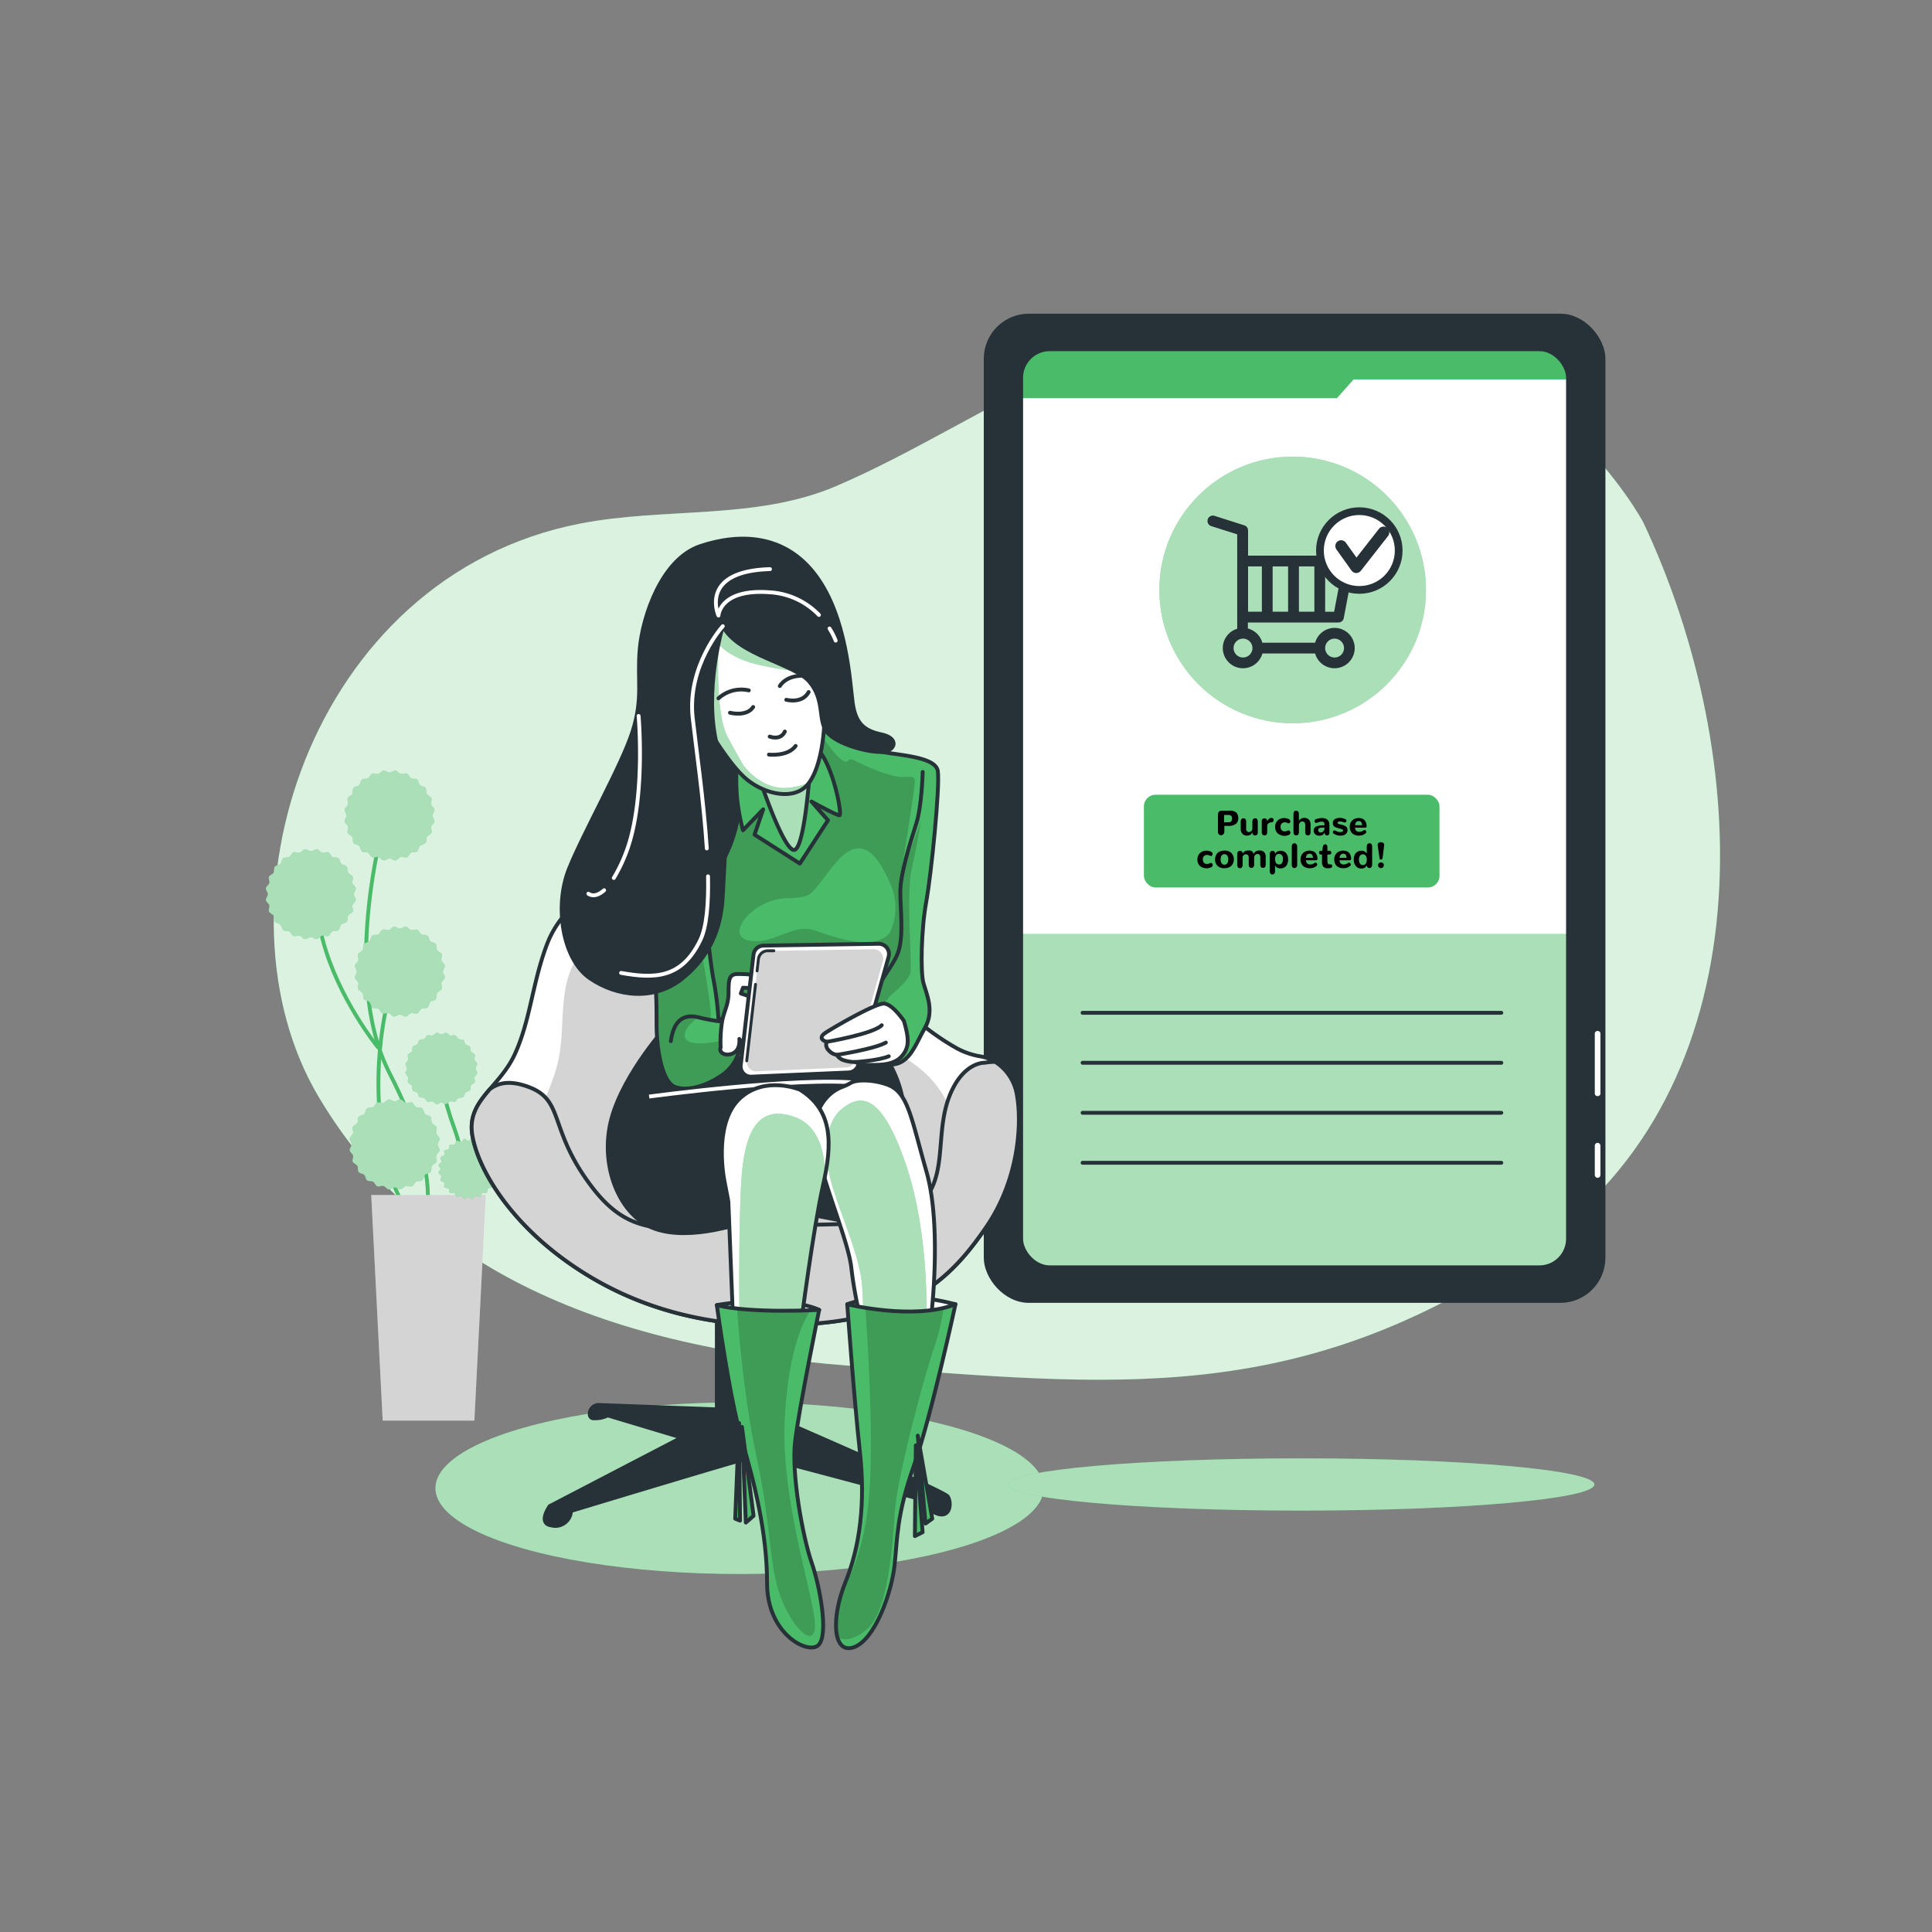 <svg xmlns="http://www.w3.org/2000/svg" xmlns:xlink="http://www.w3.org/1999/xlink" viewBox="0 0 500 500"><rect x="0" y="0" width="500" height="500" fill="#808080" stroke="none"/><defs><clipPath id="freepik--clip-path--inject-2"><rect x="264.27" y="90.38" width="141.53" height="237.6" rx="7.39" style="fill:#fff;stroke:#263238;stroke-linecap:round;stroke-linejoin:round"></rect></clipPath><clipPath id="freepik--clip-path-2--inject-2"><path d="M257.54,274.8a19.66,19.66,0,0,0-2.77.24s-5.5-.25-9,8.5-1,18.5-5.5,25.5-8,7.75-36.75,8-38.75,5.25-50.25-9.75-7-22.5-16.5-26c-4.69-1.73-7.73-1.14-10,.59-3,3.49-5.39,6.76-4.53,11.91,1.5,9,10.25,23.75,28.25,35.25s39.25,15.75,63,13.25,33.5-12.75,41.75-24.75,9.25-26.25,8-33.75A12.53,12.53,0,0,0,257.54,274.8Z" style="fill:#fff;stroke:#263238;stroke-linecap:round;stroke-linejoin:round"></path></clipPath><clipPath id="freepik--clip-path-3--inject-2"><path d="M211.33,188s9.9,4.86,14.76,6.16,16.06,1.31,16.62,5.42-1.68,26.52-3,33.8-1.49,18.12-.75,20.92,3,7.28.38,11.77-4.11,10.27-10.09,9.33-7.47-5.23-7.47-5.23l-36.41,4.49s-2.81-14.76-6-27.83-9.71-31.75-9.15-40.71,12.14-14.57,20.17-17.18S211.33,188,211.33,188Z" style="fill:#4ABC69;stroke:#263238;stroke-linecap:round;stroke-linejoin:round"></path></clipPath><clipPath id="freepik--clip-path-4--inject-2"><path d="M182.39,234.14s1.12,13.26,2.24,19.24a81.68,81.68,0,0,1,1.31,10.45s4.48-.93,5.41,2.62a11.21,11.21,0,0,1-3.92,11.39c-3.74,2.8-8.78,4.67-12.51,3.55s-5-10.46-5-16.25,0-13.26-1.68-17.55S171.37,229.28,182.39,234.14Z" style="fill:#4ABC69;stroke:#263238;stroke-linecap:round;stroke-linejoin:round"></path></clipPath><clipPath id="freepik--clip-path-5--inject-2"><path d="M197,202.77s6,17.74,8.6,17.18,3.92-19.61,3.92-19.61A16.06,16.06,0,0,1,197,202.77Z" style="fill:#fff;stroke:#263238;stroke-linecap:round;stroke-linejoin:round"></path></clipPath><clipPath id="freepik--clip-path-6--inject-2"><path d="M181.64,185.77s6.66,12,11.77,16.06c4.76,3.79,12.14,5.42,15.68,1.12s4.49-14,4.3-20.17-4.67-10.27-9.71-15.31-12.7-11.58-17.74-8.22S180,181.85,181.64,185.77Z" style="fill:#fff;stroke:#263238;stroke-linecap:round;stroke-linejoin:round"></path></clipPath><clipPath id="freepik--clip-path-7--inject-2"><path d="M220.13,280.28a12.43,12.43,0,0,1-2.1,1c-1.79.65-5.52,2.67-7,8.47-2,7.75,8,28.75,9.25,38a105.21,105.21,0,0,0,2.25,12.75s3.75,1,10,2,8.5-2.25,8.5-2.25,2.75-23-1.25-37-4.75-20.5-10-22.5C226.09,279.39,221.79,279.31,220.13,280.28Z" style="fill:#fff;stroke:#263238;stroke-linecap:round;stroke-linejoin:round"></path></clipPath><clipPath id="freepik--clip-path-8--inject-2"><path d="M219.27,337.54s17.25,4.25,28,0c0,0-6.25,29-10.75,41.75s-4.25,18.75-5,25.75-5,19.25-10.5,21.25-6-7.5-2.25-16.75,5.25-20.5,3.75-34S219.27,337.54,219.27,337.54Z" style="fill:#4ABC69;stroke:#263238;stroke-linecap:round;stroke-linejoin:round"></path></clipPath><clipPath id="freepik--clip-path-9--inject-2"><path d="M207,282s-9-3.75-15.5,2.25-4.5,19-4,21.5,1,5.25,1,5.25l1.25,31.75,17.5.25s3.25-25.25,5.75-36.25S215.52,287.29,207,282Z" style="fill:#fff;stroke:#263238;stroke-linecap:round;stroke-linejoin:round"></path></clipPath><clipPath id="freepik--clip-path-10--inject-2"><path d="M185.52,337.79s3.25,24,6.5,35,6.5,24,6.5,37,10.5,18.5,13.25,16,.5-15-1.75-21.5-5.25-22.75-4.25-31.25S212,339,212,339,194.52,340,185.52,337.79Z" style="fill:#4ABC69;stroke:#263238;stroke-linecap:round;stroke-linejoin:round"></path></clipPath></defs><g id="freepik--background-simple--inject-2"><path d="M425.24,135.11S400.91,89.4,347.18,82.63,256,108.87,216.41,125.8c-20.7,8.86-44.35,5.42-66.33,9.71C79.8,149.23,53.33,235.2,82.6,284.09c25.34,42.32,70,64.33,137.87,69.41S336,364.5,396.85,323,453.62,195.21,425.24,135.11Z" style="fill:#4ABC69"></path><path d="M425.24,135.11S400.91,89.4,347.18,82.63,256,108.87,216.41,125.8c-20.7,8.86-44.35,5.42-66.33,9.71C79.8,149.23,53.33,235.2,82.6,284.09c25.34,42.32,70,64.33,137.87,69.41S336,364.5,396.85,323,453.62,195.21,425.24,135.11Z" style="fill:#fff;opacity:0.8"></path></g><g id="freepik--Shadow--inject-2"><ellipse cx="191.4" cy="385.14" rx="78.71" ry="22.21" style="fill:#4ABC69"></ellipse><ellipse cx="191.4" cy="385.14" rx="78.71" ry="22.21" style="fill:#fff;opacity:0.53"></ellipse><path d="M412.62,384.18c0,3.73-33.94,6.76-75.81,6.76s-75.81-3-75.81-6.76,33.94-6.76,75.81-6.76S412.62,380.44,412.62,384.18Z" style="fill:#4ABC69"></path><path d="M412.62,384.18c0,3.73-33.94,6.76-75.81,6.76s-75.81-3-75.81-6.76,33.94-6.76,75.81-6.76S412.62,380.44,412.62,384.18Z" style="fill:#fff;opacity:0.53"></path></g><g id="freepik--Device--inject-2"><rect x="255.09" y="81.68" width="159.88" height="255" rx="11.18" transform="translate(670.07 418.36) rotate(180)" style="fill:#263238;stroke:#263238;stroke-linecap:round;stroke-linejoin:round"></rect><rect x="264.27" y="90.38" width="141.53" height="237.6" rx="7.39" style="fill:#fff"></rect><g style="clip-path:url(#freepik--clip-path--inject-2)"><path d="M264.27,241.72v78.87a7.39,7.39,0,0,0,7.39,7.39H398.41a7.39,7.39,0,0,0,7.39-7.39V241.72Z" style="fill:#4ABC69"></path><path d="M264.27,241.72v78.87a7.39,7.39,0,0,0,7.39,7.39H398.41a7.39,7.39,0,0,0,7.39-7.39V241.72Z" style="fill:#fff;opacity:0.53"></path><circle cx="334.54" cy="152.68" r="34.5" style="fill:#4ABC69"></circle><circle cx="334.54" cy="152.68" r="34.5" style="fill:#fff;opacity:0.53"></circle><path d="M345.36,162.5a5.22,5.22,0,0,0-5,3.83H326.69a5.24,5.24,0,0,0-3.74-3.67V161.1h23.44a1.38,1.38,0,0,0,1.37-1.13l2.76-14.52a1.39,1.39,0,0,0-1.37-1.65H323v-6.53a1.38,1.38,0,0,0-1-1.32l-7.58-2.42a1.4,1.4,0,1,0-.85,2.66l6.62,2.1v24.43a5.22,5.22,0,1,0,6.52,6.4h13.64a5.22,5.22,0,1,0,5-6.62Zm-16-15.91h4v11.72h-4Zm6.8,0h4v11.72h-4Zm9.11,11.73h-2.32V146.59h4.55Zm-18.7-11.73v11.72H323V146.59Zm-4.88,23.57a2.44,2.44,0,1,1,2.44-2.44A2.44,2.44,0,0,1,321.66,170.16Zm23.7,0a2.44,2.44,0,1,1,2.44-2.44A2.44,2.44,0,0,1,345.36,170.16Z" style="fill:#263238"></path><circle cx="351.79" cy="142.48" r="10.19" style="fill:#fff;stroke:#263238;stroke-miterlimit:10;stroke-width:2px"></circle><polyline points="347.08 141.31 351 146.8 358.06 137.78" style="fill:none;stroke:#263238;stroke-linecap:round;stroke-linejoin:round;stroke-width:3px"></polyline><rect x="296.04" y="205.68" width="76.5" height="24" rx="3" style="fill:#4ABC69"></rect><path d="M315.45,215.93a.94.94,0,0,1-.24-.64v-4.16c0-.16,0-.31,0-.42a2.33,2.33,0,0,1,.08-.36.75.75,0,0,1,.18-.3.85.85,0,0,1,.3-.18,1.33,1.33,0,0,1,.47-.07H318a6,6,0,0,1,.77,0,3.11,3.11,0,0,1,.68.19,1.86,1.86,0,0,1,.54.35,1.56,1.56,0,0,1,.34.58,2.24,2.24,0,0,1,.13.82,1.77,1.77,0,0,1-.64,1.49,2.88,2.88,0,0,1-1.82.51h-1.14v1.5a.94.94,0,0,1-.24.64.76.76,0,0,1-.58.27A.74.74,0,0,1,315.45,215.93Zm2.26-3.14a3.11,3.11,0,0,0,.5,0,.86.86,0,0,0,.35-.16.62.62,0,0,0,.22-.3,1.37,1.37,0,0,0,.07-.49.88.88,0,0,0-.25-.74,1.42,1.42,0,0,0-.81-.19h-1v1.93Z"></path><path d="M321.55,215.8a1.71,1.71,0,0,1-.45-1.25v-1.84a1.15,1.15,0,0,1,.18-.7.62.62,0,0,1,.55-.24.56.56,0,0,1,.51.24,1.23,1.23,0,0,1,.16.7v1.82a.85.85,0,0,0,.2.6.66.66,0,0,0,.51.21.86.86,0,0,0,.64-.28,1,1,0,0,0,.26-.71v-1.64a1.15,1.15,0,0,1,.18-.7.62.62,0,0,1,.55-.24.56.56,0,0,1,.51.24,1.23,1.23,0,0,1,.16.7v2.72a.84.84,0,0,1-.17.58.7.7,0,0,1-.54.19c-.46,0-.68-.26-.68-.77v-.06a1.46,1.46,0,0,1-.54.67,1.78,1.78,0,0,1-.91.21A1.52,1.52,0,0,1,321.55,215.8Z"></path><path d="M326.54,215.26v-2.8a.67.67,0,0,1,.15-.44.57.57,0,0,1,.35-.22,1.14,1.14,0,0,1,.41,0,.6.6,0,0,1,.34.23.64.64,0,0,1,.15.43v.16a1.87,1.87,0,0,1,.15-.32,3,3,0,0,1,.23-.3,1,1,0,0,1,.33-.24.9.9,0,0,1,.4-.09.51.51,0,0,1,.28.07.38.38,0,0,1,.19.16.58.58,0,0,1,.08.22.42.42,0,0,1,0,.25.73.73,0,0,1-.09.22.42.42,0,0,1-.18.17.58.58,0,0,1-.26.06,1.35,1.35,0,0,0-.79.25.83.83,0,0,0-.33.69v1.52a1.17,1.17,0,0,1-.16.69.62.62,0,0,1-.54.22C326.78,216.2,326.54,215.89,326.54,215.26Z"></path><path d="M331.44,216.11a2.26,2.26,0,0,1-.73-.4,1.94,1.94,0,0,1-.52-.72,2.54,2.54,0,0,1-.19-1,2.36,2.36,0,0,1,.3-1.19,2.28,2.28,0,0,1,.85-.81,2.46,2.46,0,0,1,1.19-.28,2.92,2.92,0,0,1,.8.11,1.71,1.71,0,0,1,.59.3.57.57,0,0,1,.18.28.52.52,0,0,1,0,.3.82.82,0,0,1-.12.25.36.36,0,0,1-.23.13.59.59,0,0,1-.31-.06,1.5,1.5,0,0,0-.8-.2,1.1,1.1,0,0,0-.76.31,1.17,1.17,0,0,0-.28.85,1.7,1.7,0,0,0,.1.57,1,1,0,0,0,.94.6,1.79,1.79,0,0,0,.83-.21.48.48,0,0,1,.3,0,.31.31,0,0,1,.23.14.84.84,0,0,1,.13.27.56.56,0,0,1,0,.31.59.59,0,0,1-.19.28,1.71,1.71,0,0,1-.62.28,3.33,3.33,0,0,1-.84.1A2.41,2.41,0,0,1,331.44,216.11Z"></path><path d="M334.75,215.26v-4.51a1.27,1.27,0,0,1,.16-.71.58.58,0,0,1,.52-.23c.48,0,.72.31.72.94v1.68a1.59,1.59,0,0,1,1.58-.76,1.64,1.64,0,0,1,.54.13,1.55,1.55,0,0,1,.46.31,1.53,1.53,0,0,1,.32.51,2,2,0,0,1,.12.71v1.93a1.21,1.21,0,0,1-.16.7.61.61,0,0,1-.54.24c-.46,0-.69-.31-.69-.94v-1.85a.87.87,0,0,0-.2-.6.67.67,0,0,0-.52-.21.82.82,0,0,0-.63.28,1,1,0,0,0-.27.72v1.66a1.21,1.21,0,0,1-.16.7.61.61,0,0,1-.54.24C335,216.2,334.75,215.89,334.75,215.26Z"></path><path d="M340.37,215.89a1.26,1.26,0,0,1,.22-2,5.51,5.51,0,0,1,2.18-.3v-.28c0-.45-.24-.68-.72-.68a3.37,3.37,0,0,0-1.26.32.37.37,0,0,1-.42-.08.53.53,0,0,1-.16-.44.43.43,0,0,1,.25-.38,3.45,3.45,0,0,1,.78-.24,4.07,4.07,0,0,1,.9-.1,3,3,0,0,1,.77.09,1.73,1.73,0,0,1,.6.32,1.42,1.42,0,0,1,.41.59,2.73,2.73,0,0,1,.13.91v1.87a.86.86,0,0,1-.12.47.52.52,0,0,1-.31.23.77.77,0,0,1-.37,0,.5.5,0,0,1-.3-.24.79.79,0,0,1-.13-.47v-.07a1.31,1.31,0,0,1-1.42.85A1.5,1.5,0,0,1,340.37,215.89Zm2.05-.71a1,1,0,0,0,.35-.8v-.18h-.43l-.36,0a1.82,1.82,0,0,0-.31.05.9.9,0,0,0-.23.08.41.41,0,0,0-.18.12.77.77,0,0,0-.1.18.58.58,0,0,0,0,.24.56.56,0,0,0,.55.57A1,1,0,0,0,342.42,215.18Z"></path><path d="M345.12,215.72a.48.48,0,0,1-.16-.22.39.39,0,0,1,0-.26.57.57,0,0,1,.13-.21.34.34,0,0,1,.23-.11.58.58,0,0,1,.3.06l.16.09.24.12a1.54,1.54,0,0,0,.28.09,2.32,2.32,0,0,0,.38.06h.3l.29-.05a.48.48,0,0,0,.23-.13.32.32,0,0,0,.09-.24.28.28,0,0,0-.13-.22,1,1,0,0,0-.39-.17l-.61-.16-.55-.17a3,3,0,0,1-.41-.19,1.08,1.08,0,0,1-.33-.24,1,1,0,0,1-.17-.33,1.31,1.31,0,0,1-.07-.46,1.1,1.1,0,0,1,.55-1,2.4,2.4,0,0,1,1.48-.3,2.73,2.73,0,0,1,.51.07l.37.1.32.14a.51.51,0,0,1,.23.2.38.38,0,0,1,.07.26.68.68,0,0,1-.08.24.34.34,0,0,1-.21.14.67.67,0,0,1-.31,0,3.74,3.74,0,0,0-.89-.22h-.34a.85.85,0,0,0-.32.09.23.23,0,0,0-.15.21.3.3,0,0,0,.12.25,1.3,1.3,0,0,0,.39.14l.6.15a5.47,5.47,0,0,1,.61.2,1.94,1.94,0,0,1,.45.25,1,1,0,0,1,.31.38,1.46,1.46,0,0,1-.15,1.35,1.39,1.39,0,0,1-.7.5,2.61,2.61,0,0,1-1,.13A3.09,3.09,0,0,1,345.12,215.72Z"></path><path d="M350.46,216a1.89,1.89,0,0,1-.84-.77,2.4,2.4,0,0,1-.31-1.26,2.34,2.34,0,0,1,.28-1.16,2.22,2.22,0,0,1,.82-.82,2.41,2.41,0,0,1,1.21-.29,2.29,2.29,0,0,1,.94.17,1.59,1.59,0,0,1,.65.47,2.09,2.09,0,0,1,.35.68,2.66,2.66,0,0,1,.12.82c0,.24-.15.36-.44.36h-2.55a1,1,0,0,0,1.15,1.07,1.53,1.53,0,0,0,.6-.12,1.66,1.66,0,0,0,.5-.3.38.38,0,0,1,.37,0,.52.52,0,0,1,.26.34.36.36,0,0,1-.09.4,2.64,2.64,0,0,1-.29.23l-.36.21a1.91,1.91,0,0,1-.51.17,3.24,3.24,0,0,1-.64.06A2.77,2.77,0,0,1,350.46,216Zm2.05-2.44a1.48,1.48,0,0,0-.22-.78.76.76,0,0,0-.66-.28.8.8,0,0,0-.66.3,1.29,1.29,0,0,0-.27.76Z"></path><path d="M311.33,224.55a2.26,2.26,0,0,1-.73-.4,1.94,1.94,0,0,1-.52-.72,2.54,2.54,0,0,1-.2-1,2.31,2.31,0,0,1,.31-1.18,2.28,2.28,0,0,1,.84-.82,2.53,2.53,0,0,1,1.2-.28,3,3,0,0,1,.8.11,1.81,1.81,0,0,1,.59.3.57.57,0,0,1,.18.28.52.52,0,0,1,0,.3,1.15,1.15,0,0,1-.12.25.36.36,0,0,1-.24.13.58.58,0,0,1-.3-.06,1.51,1.51,0,0,0-.81-.2,1.1,1.1,0,0,0-.75.31,1.13,1.13,0,0,0-.28.85,1.7,1.7,0,0,0,.1.57,1,1,0,0,0,.35.43,1,1,0,0,0,.59.17,1.82,1.82,0,0,0,.83-.21.47.47,0,0,1,.3-.05.31.31,0,0,1,.23.14.84.84,0,0,1,.13.27.56.56,0,0,1,0,.31.59.59,0,0,1-.19.28,1.71,1.71,0,0,1-.62.28,3.33,3.33,0,0,1-.84.1A2.41,2.41,0,0,1,311.33,224.55Z"></path><path d="M315.09,224.07a2.2,2.2,0,0,1-.63-1.65,2.56,2.56,0,0,1,.15-.89,2.26,2.26,0,0,1,.44-.73,2,2,0,0,1,.76-.49,3,3,0,0,1,1.07-.18,2.42,2.42,0,0,1,1.79.62,2.27,2.27,0,0,1,.64,1.67,2.6,2.6,0,0,1-.15.89,2.1,2.1,0,0,1-.45.71,1.92,1.92,0,0,1-.76.49,3,3,0,0,1-1.07.18A2.39,2.39,0,0,1,315.09,224.07Zm2.52-.65a1.7,1.7,0,0,0,.26-1,1.75,1.75,0,0,0-.26-1,.92.92,0,0,0-1.46,0,1.75,1.75,0,0,0-.25,1,1.69,1.69,0,0,0,.25,1,.91.91,0,0,0,1.46,0Z"></path><path d="M320.35,224.4a1.23,1.23,0,0,1-.16-.7v-2.58a1.25,1.25,0,0,1,.16-.69.64.64,0,0,1,.53-.22.65.65,0,0,1,.71.73V221a1.19,1.19,0,0,1,.55-.67,1.83,1.83,0,0,1,.93-.22,2.76,2.76,0,0,1,.44,0,2,2,0,0,1,.39.13,1.11,1.11,0,0,1,.33.29,2,2,0,0,1,.22.49,2.18,2.18,0,0,1,.32-.49,1.4,1.4,0,0,1,.41-.29,2,2,0,0,1,.44-.13,3.38,3.38,0,0,1,.47,0,1.4,1.4,0,0,1,1.06.42,1.67,1.67,0,0,1,.41,1.21v1.93a1.29,1.29,0,0,1-.16.7.61.61,0,0,1-.54.24c-.47,0-.7-.31-.7-.94v-1.85a.85.85,0,0,0-.19-.59.63.63,0,0,0-.5-.22.87.87,0,0,0-.64.26,1,1,0,0,0-.26.71v1.69a1.13,1.13,0,0,1-.17.7.61.61,0,0,1-.54.24c-.46,0-.69-.31-.69-.94V222a1.07,1.07,0,0,0-.18-.67.6.6,0,0,0-.51-.24.91.91,0,0,0-.64.23.8.8,0,0,0-.25.64v1.79c0,.63-.24.94-.73.94A.56.56,0,0,1,320.35,224.4Z"></path><path d="M328.75,226a1.3,1.3,0,0,1-.15-.7v-4.11a1.36,1.36,0,0,1,.17-.73.61.61,0,0,1,.54-.27.64.64,0,0,1,.5.2.69.69,0,0,1,.18.49V221a1.32,1.32,0,0,1,.58-.63,1.94,1.94,0,0,1,2.25.39,2.48,2.48,0,0,1,.54,1.72,3,3,0,0,1-.16,1,1.78,1.78,0,0,1-.43.71,1.81,1.81,0,0,1-.62.41,1.94,1.94,0,0,1-.76.14,1.71,1.71,0,0,1-.86-.2,1.2,1.2,0,0,1-.54-.55v1.38c0,.63-.24.94-.72.94A.58.58,0,0,1,328.75,226Zm3-2.62a1.73,1.73,0,0,0,.26-1,2.44,2.44,0,0,0,0-.48,1.82,1.82,0,0,0-.16-.43.8.8,0,0,0-.31-.32A.88.88,0,0,0,331,221c-.7,0-1,.46-1,1.37a1.74,1.74,0,0,0,.26,1,.92.92,0,0,0,.75.34A.85.85,0,0,0,331.76,223.4Z"></path><path d="M334.47,224.4a1.29,1.29,0,0,1-.16-.7v-4.51a1.29,1.29,0,0,1,.16-.7.56.56,0,0,1,.51-.24.63.63,0,0,1,.55.24,1.13,1.13,0,0,1,.18.7v4.51a1.13,1.13,0,0,1-.18.7.63.63,0,0,1-.55.24A.56.56,0,0,1,334.47,224.4Z"></path><path d="M337.74,224.44a1.84,1.84,0,0,1-.84-.77,2.41,2.41,0,0,1-.32-1.26,2.35,2.35,0,0,1,.29-1.16,2.09,2.09,0,0,1,.82-.82,2.37,2.37,0,0,1,1.2-.29,2.34,2.34,0,0,1,.95.17,1.49,1.49,0,0,1,.64.47,2,2,0,0,1,.36.68,2.66,2.66,0,0,1,.12.82q0,.36-.45.36H338a1,1,0,0,0,1.15,1.07,1.52,1.52,0,0,0,.59-.12,1.81,1.81,0,0,0,.51-.3.36.36,0,0,1,.36,0,.5.5,0,0,1,.27.34.38.38,0,0,1-.1.4,2.6,2.6,0,0,1-.28.23l-.36.21a1.87,1.87,0,0,1-.52.17,3.1,3.1,0,0,1-.64.06A2.73,2.73,0,0,1,337.74,224.44Zm2.05-2.44a1.47,1.47,0,0,0-.23-.78.76.76,0,0,0-.65-.28.82.82,0,0,0-.67.3,1.29,1.29,0,0,0-.27.76Z"></path><path d="M342.49,224.3a1.86,1.86,0,0,1-.36-1.28v-1.87h-.27a.49.49,0,0,1-.36-.12.54.54,0,0,1-.12-.39.41.41,0,0,1,.47-.46h.37l.1-.85c.05-.55.28-.82.67-.82s.54.3.54.89v.78h.54c.31,0,.46.17.46.5a.45.45,0,0,1-.12.35.5.5,0,0,1-.37.12h-.51v1.56a1.56,1.56,0,0,0,.14.78c.08.15.24.21.48.2h.25a.28.28,0,0,1,.22.07.39.39,0,0,1,.13.2.93.93,0,0,1,0,.24.53.53,0,0,1-.08.24.34.34,0,0,1-.18.15,3,3,0,0,1-1,.12A1.4,1.4,0,0,1,342.49,224.3Z"></path><path d="M346.45,224.44a1.89,1.89,0,0,1-.84-.77,2.4,2.4,0,0,1-.31-1.26,2.34,2.34,0,0,1,.28-1.16,2.22,2.22,0,0,1,.82-.82,2.41,2.41,0,0,1,1.21-.29,2.29,2.29,0,0,1,.94.17,1.52,1.52,0,0,1,.65.47,2,2,0,0,1,.35.68,2.66,2.66,0,0,1,.12.82c0,.24-.15.36-.44.36h-2.55a1,1,0,0,0,1.15,1.07,1.53,1.53,0,0,0,.6-.12,1.9,1.9,0,0,0,.5-.3.38.38,0,0,1,.37,0,.52.52,0,0,1,.26.34.36.36,0,0,1-.09.4,2.64,2.64,0,0,1-.29.23l-.36.21a1.91,1.91,0,0,1-.51.17,3.24,3.24,0,0,1-.64.06A2.77,2.77,0,0,1,346.45,224.44ZM348.5,222a1.48,1.48,0,0,0-.22-.78.76.76,0,0,0-.65-.28.81.81,0,0,0-.67.3,1.29,1.29,0,0,0-.27.76Z"></path><path d="M350.89,224.13a2.52,2.52,0,0,1-.53-1.71,3.13,3.13,0,0,1,.15-1,1.94,1.94,0,0,1,.43-.7,1.84,1.84,0,0,1,.62-.42,2.13,2.13,0,0,1,.76-.13,1.68,1.68,0,0,1,.86.2,1.15,1.15,0,0,1,.54.55v-1.74a1.26,1.26,0,0,1,.17-.71.67.67,0,0,1,.56-.23.59.59,0,0,1,.51.23,1.34,1.34,0,0,1,.15.71v4.47a1.38,1.38,0,0,1-.17.73.59.59,0,0,1-.53.26.66.66,0,0,1-.51-.19.7.7,0,0,1-.18-.5v0a1.44,1.44,0,0,1-1.45.82A1.74,1.74,0,0,1,350.89,224.13Zm2.83-1.68a1.65,1.65,0,0,0-.27-1,.9.9,0,0,0-.75-.35.85.85,0,0,0-.75.38,1.79,1.79,0,0,0-.26,1,2,2,0,0,0,.06.49,1.65,1.65,0,0,0,.16.44.89.89,0,0,0,.3.34.88.88,0,0,0,.46.12Q353.72,223.86,353.72,222.45Z"></path><path d="M356.55,218.78a.62.62,0,0,1,.38-.72,1,1,0,0,1,.9,0,.64.64,0,0,1,.39.72l-.41,3.25a.53.53,0,0,1-.15.32.4.4,0,0,1-.28.11.38.38,0,0,1-.27-.11A.44.44,0,0,1,357,222Zm.32,5.67a.69.69,0,0,1-.22-.53.74.74,0,0,1,.21-.53.69.69,0,0,1,.53-.22.72.72,0,0,1,.52.21.7.7,0,0,1,.22.54.76.76,0,0,1-.21.53.74.74,0,0,1-1.05,0Z"></path><line x1="280.17" y1="262.11" x2="388.54" y2="262.11" style="fill:none;stroke:#263238;stroke-linecap:round;stroke-linejoin:round"></line><line x1="280.17" y1="275.05" x2="388.54" y2="275.05" style="fill:none;stroke:#263238;stroke-linecap:round;stroke-linejoin:round"></line><line x1="280.17" y1="287.99" x2="388.54" y2="287.99" style="fill:none;stroke:#263238;stroke-linecap:round;stroke-linejoin:round"></line><line x1="280.17" y1="300.93" x2="388.54" y2="300.93" style="fill:none;stroke:#263238;stroke-linecap:round;stroke-linejoin:round"></line><path d="M398.41,90.38H271.66a7.39,7.39,0,0,0-7.39,7.39v5.28H346l4.31-4.85H405.8v-.43A7.39,7.39,0,0,0,398.41,90.38Z" style="fill:#4ABC69"></path></g><rect x="264.27" y="90.38" width="141.53" height="237.6" rx="7.39" style="fill:none;stroke:#263238;stroke-linecap:round;stroke-linejoin:round"></rect><path d="M412.73,296.5v7.58a.73.73,0,0,0,.73.73h0a.72.72,0,0,0,.73-.73V296.5a.73.73,0,0,0-.73-.73h0A.73.73,0,0,0,412.73,296.5Z" style="fill:#fff"></path><path d="M412.73,267.44v15.61a.69.69,0,0,0,.73.62h0a.68.68,0,0,0,.73-.62V267.44a.68.68,0,0,0-.73-.62h0A.69.69,0,0,0,412.73,267.44Z" style="fill:#fff"></path></g><g id="freepik--Plants--inject-2"><path d="M110.17,313.79s4-10-9.33-36-.67-68-.67-68" style="fill:none;stroke:#4ABC69;stroke-miterlimit:10"></path><path d="M118.17,316.46s4.67-10-.67-24.67-3.92-23-3.92-23" style="fill:none;stroke:#4ABC69;stroke-miterlimit:10"></path><path d="M97.89,271.14s-10.39-12.68-14.39-28-4-22.66-4-22.66" style="fill:none;stroke:#4ABC69;stroke-miterlimit:10"></path><path d="M104.17,311.12s-4.67-6-6-24a96.1,96.1,0,0,1,3.33-32.66" style="fill:none;stroke:#4ABC69;stroke-miterlimit:10"></path><polygon points="99.04 367.65 122.77 367.65 125.73 309.27 96.07 309.27 99.04 367.65" style="fill:#fff"></polygon><polygon points="99.04 367.65 122.77 367.65 125.73 309.27 96.07 309.27 99.04 367.65" style="opacity:0.17"></polygon><path d="M104.94,277.73c0,.4.6.7.7,1.08s-.22.91-.07,1.27.75.51,1,.85,0,.94.26,1.25.86.3,1.14.58.27.9.58,1.14.91.07,1.25.27.49.8.85.95.9-.17,1.28-.07.68.64,1.07.7.82-.4,1.22-.4.82.45,1.21.4.69-.6,1.07-.7.92.22,1.28.07.51-.76.85-.95.94,0,1.25-.27.3-.86.58-1.14.9-.26,1.14-.58.06-.9.26-1.25.8-.48,1-.85-.17-.89-.06-1.27.64-.68.69-1.08-.39-.81-.39-1.21.44-.83.39-1.21-.59-.7-.69-1.08.22-.91.07-1.27-.76-.51-1-.85,0-.94-.26-1.25-.86-.3-1.14-.58-.26-.9-.58-1.14-.9-.07-1.25-.27-.48-.8-.85-.95-.89.17-1.28.07-.67-.64-1.07-.7-.81.4-1.21.4-.83-.45-1.22-.4-.69.6-1.07.7-.91-.22-1.27-.07-.52.75-.86.95-.93,0-1.25.27-.3.86-.58,1.14-.89.26-1.13.57-.07.91-.27,1.25-.8.49-1,.86.17.89.07,1.27-.65.68-.7,1.07.4.82.4,1.22S104.89,277.35,104.94,277.73ZM92.36,251.45c0-.51-.57-1-.5-1.53s.75-.88.88-1.36-.28-1.15-.09-1.6.95-.65,1.2-1.08,0-1.18.33-1.57,1.09-.38,1.44-.73.33-1.13.73-1.44,1.14-.08,1.57-.33.61-1,1.08-1.2,1.12.22,1.61.09.85-.82,1.35-.88,1,.5,1.53.5,1-.57,1.53-.5.87.75,1.35.88,1.15-.28,1.61-.09.64.95,1.07,1.2,1.18,0,1.58.33.37,1.09.73,1.44,1.13.33,1.43.73.09,1.14.34,1.57,1,.61,1.19,1.08-.21,1.12-.08,1.61.81.85.88,1.35-.51,1-.51,1.53.57,1,.51,1.53-.75.87-.88,1.35.27,1.15.08,1.61-.95.64-1.19,1.07,0,1.18-.34,1.58-1.08.37-1.44.73-.33,1.13-.72,1.43-1.15.09-1.58.34-.61,1-1.07,1.19-1.13-.21-1.61-.08-.85.81-1.35.88-1-.51-1.53-.51-1,.57-1.53.51-.88-.75-1.36-.88-1.15.27-1.6.08-.65-.95-1.08-1.19-1.18,0-1.57-.34-.38-1.08-.73-1.44-1.13-.33-1.44-.72-.08-1.15-.33-1.58-1-.61-1.2-1.07.21-1.13.09-1.61-.82-.85-.88-1.35S92.36,252,92.36,251.45ZM91,296.17c0-.51-.56-1-.5-1.53s.75-.87.88-1.35-.28-1.15-.09-1.61,1-.65,1.2-1.08,0-1.18.33-1.57,1.09-.38,1.44-.73.33-1.13.73-1.44,1.14-.08,1.57-.33.62-1,1.08-1.2,1.12.22,1.61.09.85-.81,1.35-.88,1,.5,1.53.5,1-.56,1.53-.5.87.75,1.35.88,1.15-.28,1.61-.09.64.95,1.07,1.2,1.18,0,1.58.34.37,1.08.73,1.43,1.13.34,1.43.73.09,1.14.34,1.58,1,.61,1.2,1.07-.22,1.12-.09,1.61.81.85.88,1.35-.5,1-.5,1.53.56,1,.5,1.53-.75.87-.88,1.35.28,1.15.09,1.61-1,.65-1.2,1.08,0,1.18-.34,1.57-1.08.38-1.43.73-.34,1.13-.73,1.44-1.15.08-1.58.33-.61,1-1.07,1.2-1.13-.22-1.61-.09-.85.81-1.35.88-1-.5-1.53-.5-1,.56-1.53.5-.88-.75-1.35-.88-1.15.28-1.61.09-.65-.95-1.08-1.2-1.18,0-1.57-.34-.38-1.08-.73-1.43-1.13-.33-1.44-.73-.08-1.14-.33-1.58-1-.61-1.2-1.07.22-1.12.09-1.61-.82-.85-.88-1.35S91,296.68,91,296.17Zm23,6.35c0-.33-.58-.7-.54-1s.7-.54.78-.86-.37-.82-.25-1.12.81-.34,1-.62-.15-.9,0-1.16.87-.11,1.1-.34.09-.91.35-1.11.87.12,1.15-.05.32-.84.62-1,.81.33,1.13.25.52-.74.85-.78.69.53,1,.53.7-.57,1-.53.54.69.86.78.82-.38,1.13-.25.33.81.62,1,.89-.14,1.15.06.11.86.35,1.1.9.08,1.1.34-.12.87.05,1.16.85.31,1,.62-.33.81-.25,1.13.74.52.78.85-.53.69-.53,1,.57.71.53,1-.69.54-.78.85.38.83.25,1.13-.81.34-1,.62.15.89-.05,1.15-.87.12-1.11.35-.08.9-.34,1.1-.87-.11-1.16.05-.31.85-.62,1-.8-.34-1.12-.25-.53.73-.86.78-.69-.54-1-.54-.7.58-1,.54-.53-.7-.85-.78-.83.37-1.13.25-.33-.81-.62-1-.89.15-1.15-.05-.12-.87-.35-1.1-.9-.09-1.1-.35.11-.87,0-1.15-.85-.32-1-.62.34-.81.25-1.13-.73-.52-.78-.85S114,302.86,114,302.52ZM89.69,211.05c0-.51-.57-1.05-.5-1.54s.75-.87.87-1.35-.27-1.15-.08-1.6,1-.65,1.2-1.08,0-1.18.33-1.57,1.09-.38,1.44-.73.33-1.13.73-1.44,1.14-.08,1.57-.33.61-1,1.08-1.2,1.12.21,1.6.08.85-.81,1.35-.87,1,.5,1.54.5,1-.57,1.53-.5.87.75,1.35.87,1.15-.27,1.61-.08.64.95,1.07,1.2,1.18,0,1.58.33.37,1.09.72,1.44,1.14.33,1.44.73.08,1.14.33,1.57,1,.61,1.2,1.08-.21,1.12-.08,1.6.81.86.87,1.36-.5,1-.5,1.53.57,1,.5,1.53-.75.87-.87,1.35.27,1.15.08,1.61-1,.64-1.2,1.07,0,1.18-.33,1.58-1.08.37-1.44.73-.33,1.13-.73,1.43-1.14.08-1.57.34-.61,1-1.08,1.19-1.12-.21-1.6-.08-.85.81-1.35.88-1-.51-1.53-.51-1,.57-1.54.5-.87-.75-1.35-.87-1.15.27-1.6.08-.65-.95-1.08-1.2-1.18,0-1.58-.33-.37-1.08-.72-1.44-1.14-.33-1.44-.72-.08-1.15-.33-1.58-1-.61-1.2-1.07.21-1.13.08-1.61-.81-.85-.87-1.35S89.69,211.55,89.69,211.05ZM69.32,231.41c0-.5-.56-1-.5-1.53s.75-.87.88-1.35-.28-1.15-.09-1.61,1-.64,1.2-1.07,0-1.18.33-1.58,1.09-.37,1.44-.73.33-1.13.73-1.43,1.14-.09,1.57-.34.62-1,1.08-1.19,1.12.21,1.61.08.85-.81,1.35-.88,1,.51,1.53.51,1-.57,1.53-.51.87.75,1.35.88,1.15-.27,1.61-.08.64.95,1.07,1.19,1.18,0,1.58.34.38,1.08.73,1.44,1.13.33,1.43.72.09,1.15.34,1.58,1,.61,1.2,1.07-.22,1.13-.09,1.61.81.85.88,1.35-.5,1-.5,1.53.56,1.05.5,1.53-.75.88-.88,1.36.28,1.15.09,1.6-1,.65-1.2,1.08,0,1.18-.34,1.57-1.08.38-1.43.73-.34,1.13-.73,1.44-1.14.08-1.58.33-.61,1-1.07,1.2-1.13-.22-1.61-.09-.85.82-1.35.88-1-.5-1.53-.5-1,.57-1.53.5-.88-.75-1.35-.88-1.15.28-1.61.09-.65-.95-1.08-1.2-1.18,0-1.57-.33-.38-1.09-.73-1.44-1.13-.33-1.44-.73-.08-1.14-.33-1.57-1-.61-1.2-1.08.22-1.12.09-1.61-.82-.85-.88-1.35S69.32,231.92,69.32,231.41Z" style="fill:#4ABC69"></path><path d="M104.94,277.73c0,.4.6.7.7,1.08s-.22.91-.07,1.27.75.51,1,.85,0,.94.26,1.25.86.3,1.14.58.27.9.58,1.14.91.07,1.25.27.49.8.85.95.9-.17,1.28-.07.68.64,1.07.7.82-.4,1.22-.4.82.45,1.21.4.69-.6,1.07-.7.92.22,1.28.07.51-.76.85-.95.94,0,1.25-.27.3-.86.58-1.14.9-.26,1.14-.58.06-.9.26-1.25.8-.48,1-.85-.17-.89-.06-1.27.64-.68.69-1.08-.39-.81-.39-1.21.44-.83.39-1.21-.59-.7-.69-1.08.22-.91.07-1.27-.76-.51-1-.85,0-.94-.26-1.25-.86-.3-1.14-.58-.26-.9-.58-1.14-.9-.07-1.25-.27-.48-.8-.85-.95-.89.17-1.28.07-.67-.64-1.07-.7-.81.4-1.21.4-.83-.45-1.22-.4-.69.6-1.07.7-.91-.22-1.27-.07-.52.75-.86.95-.93,0-1.25.27-.3.86-.58,1.14-.89.26-1.13.57-.07.91-.27,1.25-.8.49-1,.86.17.89.07,1.27-.65.68-.7,1.07.4.82.4,1.22S104.89,277.35,104.94,277.73ZM92.36,251.45c0-.51-.57-1-.5-1.53s.75-.88.88-1.36-.28-1.15-.09-1.6.95-.65,1.2-1.08,0-1.18.33-1.57,1.09-.38,1.44-.73.33-1.13.73-1.44,1.14-.08,1.57-.33.61-1,1.08-1.2,1.12.22,1.61.09.85-.82,1.35-.88,1,.5,1.53.5,1-.57,1.53-.5.87.75,1.35.88,1.15-.28,1.61-.09.64.95,1.07,1.2,1.18,0,1.58.33.37,1.09.73,1.44,1.13.33,1.43.73.09,1.14.34,1.57,1,.61,1.19,1.08-.21,1.12-.08,1.61.81.85.88,1.35-.51,1-.51,1.53.57,1,.51,1.53-.75.87-.88,1.35.27,1.15.08,1.61-.95.64-1.19,1.07,0,1.18-.34,1.58-1.08.37-1.44.73-.33,1.13-.72,1.43-1.15.09-1.58.34-.61,1-1.07,1.19-1.13-.21-1.61-.08-.85.81-1.35.88-1-.51-1.53-.51-1,.57-1.53.51-.88-.75-1.36-.88-1.15.27-1.6.08-.65-.95-1.08-1.19-1.18,0-1.57-.34-.38-1.08-.73-1.44-1.13-.33-1.44-.72-.08-1.15-.33-1.58-1-.61-1.2-1.07.21-1.13.09-1.61-.82-.85-.88-1.35S92.36,252,92.36,251.45ZM91,296.17c0-.51-.56-1-.5-1.53s.75-.87.88-1.35-.28-1.15-.09-1.61,1-.65,1.2-1.08,0-1.18.33-1.57,1.09-.38,1.44-.73.33-1.13.73-1.44,1.14-.08,1.57-.33.62-1,1.08-1.2,1.12.22,1.61.09.85-.81,1.35-.88,1,.5,1.53.5,1-.56,1.53-.5.87.75,1.35.88,1.15-.28,1.61-.09.64.95,1.07,1.2,1.18,0,1.58.34.37,1.08.73,1.43,1.13.34,1.43.73.09,1.14.34,1.58,1,.61,1.2,1.07-.22,1.12-.09,1.61.81.85.88,1.35-.5,1-.5,1.53.56,1,.5,1.53-.75.87-.88,1.35.28,1.15.09,1.61-1,.65-1.2,1.08,0,1.18-.34,1.57-1.08.38-1.43.73-.34,1.13-.73,1.44-1.15.08-1.58.33-.61,1-1.07,1.2-1.13-.22-1.61-.09-.85.81-1.35.88-1-.5-1.53-.5-1,.56-1.53.5-.88-.75-1.35-.88-1.15.28-1.61.09-.65-.95-1.08-1.2-1.18,0-1.57-.34-.38-1.08-.73-1.43-1.13-.33-1.44-.73-.08-1.14-.33-1.58-1-.61-1.2-1.07.22-1.12.09-1.61-.82-.85-.88-1.35S91,296.68,91,296.17Zm23,6.35c0-.33-.58-.7-.54-1s.7-.54.78-.86-.37-.82-.25-1.12.81-.34,1-.62-.15-.9,0-1.16.87-.11,1.1-.34.09-.91.35-1.11.87.12,1.15-.05.32-.84.62-1,.81.33,1.13.25.52-.74.85-.78.69.53,1,.53.7-.57,1-.53.54.69.86.78.82-.38,1.13-.25.33.81.62,1,.89-.14,1.15.06.11.86.35,1.1.9.08,1.1.34-.12.87.05,1.16.85.31,1,.62-.33.81-.25,1.13.74.52.78.85-.53.69-.53,1,.57.71.53,1-.69.54-.78.85.38.83.25,1.13-.81.34-1,.62.15.89-.05,1.15-.87.12-1.11.35-.08.9-.34,1.1-.87-.11-1.16.05-.31.85-.62,1-.8-.34-1.12-.25-.53.73-.86.78-.69-.54-1-.54-.7.58-1,.54-.53-.7-.85-.78-.83.37-1.13.25-.33-.81-.62-1-.89.15-1.15-.05-.12-.87-.35-1.1-.9-.09-1.1-.35.11-.87,0-1.15-.85-.32-1-.62.34-.81.25-1.13-.73-.52-.78-.85S114,302.86,114,302.52ZM89.69,211.05c0-.51-.57-1.05-.5-1.54s.75-.87.87-1.35-.27-1.15-.08-1.6,1-.65,1.2-1.08,0-1.18.33-1.57,1.09-.38,1.44-.73.33-1.13.73-1.44,1.14-.08,1.57-.33.61-1,1.08-1.2,1.12.21,1.6.08.85-.81,1.35-.87,1,.5,1.54.5,1-.57,1.53-.5.87.75,1.35.87,1.15-.27,1.61-.08.64.95,1.07,1.2,1.18,0,1.58.33.37,1.09.72,1.44,1.14.33,1.44.73.08,1.14.33,1.57,1,.61,1.2,1.08-.21,1.12-.08,1.6.81.86.87,1.36-.5,1-.5,1.53.57,1,.5,1.53-.75.87-.87,1.35.27,1.15.08,1.61-1,.64-1.2,1.07,0,1.18-.33,1.58-1.08.37-1.44.73-.33,1.13-.73,1.43-1.14.08-1.57.34-.61,1-1.08,1.19-1.12-.21-1.6-.08-.85.81-1.35.88-1-.51-1.53-.51-1,.57-1.54.5-.87-.75-1.35-.87-1.15.27-1.6.08-.65-.95-1.08-1.2-1.18,0-1.58-.33-.37-1.08-.72-1.44-1.14-.33-1.44-.72-.08-1.15-.33-1.58-1-.61-1.2-1.07.21-1.13.08-1.61-.81-.85-.87-1.35S89.69,211.55,89.69,211.05ZM69.32,231.41c0-.5-.56-1-.5-1.53s.75-.87.88-1.35-.28-1.15-.09-1.61,1-.64,1.2-1.07,0-1.18.33-1.58,1.09-.37,1.44-.73.33-1.13.73-1.43,1.14-.09,1.57-.34.62-1,1.08-1.19,1.12.21,1.61.08.85-.81,1.35-.88,1,.51,1.53.51,1-.57,1.53-.51.87.75,1.35.88,1.15-.27,1.61-.08.64.95,1.07,1.19,1.18,0,1.58.34.38,1.08.73,1.44,1.13.33,1.43.72.09,1.15.34,1.58,1,.61,1.2,1.07-.22,1.13-.09,1.61.81.85.88,1.35-.5,1-.5,1.53.56,1.05.5,1.53-.75.88-.88,1.36.28,1.15.09,1.6-1,.65-1.2,1.08,0,1.18-.34,1.57-1.08.38-1.43.73-.34,1.13-.73,1.44-1.14.08-1.58.33-.61,1-1.07,1.2-1.13-.22-1.61-.09-.85.82-1.35.88-1-.5-1.53-.5-1,.57-1.53.5-.88-.75-1.35-.88-1.15.28-1.61.09-.65-.95-1.08-1.2-1.18,0-1.57-.33-.38-1.09-.73-1.44-1.13-.33-1.44-.73-.08-1.14-.33-1.57-1-.61-1.2-1.08.22-1.12.09-1.61-.82-.85-.88-1.35S69.32,231.92,69.32,231.41Z" style="fill:#fff;opacity:0.53"></path></g><g id="freepik--Character--inject-2"><path d="M186.77,364.79l-31.69-1.18a2.32,2.32,0,0,0-2.45,2.44,1,1,0,0,0,1.14,1,7.27,7.27,0,0,0,3.5-.75l25,7.5S190.52,375.79,186.77,364.79Z" style="fill:#263238;stroke:#263238;stroke-linecap:round;stroke-linejoin:round"></path><path d="M185.52,337.79v29.5l-43.25,22.5s-3.25,4.5.5,5a4.06,4.06,0,0,0,5-3.75s47-14.25,48-14.25,45.5,12,45.5,12-1.75,2,1.5,3,3.5-3,2.5-4.5-48.5-22-48.5-22V338.54Z" style="fill:#263238;stroke:#263238;stroke-linecap:round;stroke-linejoin:round"></path><path d="M253.85,273.41a19.6,19.6,0,0,1-6.15-2.07,64.61,64.61,0,0,1-10.43-7.3C229,257,221,242.54,214,234.79s-20.5-12-39.75-10-29,9.75-32.75,19.75-4.25,19.5-8.25,28.25-12.5,12-11,21,10.25,23.75,28.25,35.25,39.25,15.75,63,13.25,33.5-12.75,41.75-24.75,9.25-26.25,8-33.75C262.21,277.41,257.89,274.11,253.85,273.41Z" style="fill:#fff;stroke:#263238;stroke-linecap:round;stroke-linejoin:round"></path><path d="M162.7,237.44A36.05,36.05,0,0,0,152,244.7c-8.78,8.54-5,20.33-7.81,31A55.81,55.81,0,0,1,140,286.43s3.44,21.44,17.22,29.86,36,14.16,54.73,10.71,28.7-13.39,33.29-21.81S247.88,283,236,275s-19.52-24.11-30.24-31.76C193,234.08,176.39,231.39,162.7,237.44Z" style="opacity:0.17"></path><path d="M257.54,274.8a19.66,19.66,0,0,0-2.77.24s-5.5-.25-9,8.5-1,18.5-5.5,25.5-8,7.75-36.75,8-38.75,5.25-50.25-9.75-7-22.5-16.5-26c-4.69-1.73-7.73-1.14-10,.59-3,3.49-5.39,6.76-4.53,11.91,1.5,9,10.25,23.75,28.25,35.25s39.25,15.75,63,13.25,33.5-12.75,41.75-24.75,9.25-26.25,8-33.75A12.53,12.53,0,0,0,257.54,274.8Z" style="fill:#fff"></path><g style="clip-path:url(#freepik--clip-path-2--inject-2)"><path d="M257.54,274.8a19.66,19.66,0,0,0-2.77.24s-5.5-.25-9,8.5-1,18.5-5.5,25.5-8,7.75-36.75,8-38.75,5.25-50.25-9.75-7-22.5-16.5-26c-4.69-1.73-7.73-1.14-10,.59-3,3.49-5.39,6.76-4.53,11.91,1.5,9,10.25,23.75,28.25,35.25s39.25,15.75,63,13.25,33.5-12.75,41.75-24.75,9.25-26.25,8-33.75A12.53,12.53,0,0,0,257.54,274.8Z" style="opacity:0.17"></path></g><path d="M257.54,274.8a19.66,19.66,0,0,0-2.77.24s-5.5-.25-9,8.5-1,18.5-5.5,25.5-8,7.75-36.75,8-38.75,5.25-50.25-9.75-7-22.5-16.5-26c-4.69-1.73-7.73-1.14-10,.59-3,3.49-5.39,6.76-4.53,11.91,1.5,9,10.25,23.75,28.25,35.25s39.25,15.75,63,13.25,33.5-12.75,41.75-24.75,9.25-26.25,8-33.75A12.53,12.53,0,0,0,257.54,274.8Z" style="fill:none;stroke:#263238;stroke-linecap:round;stroke-linejoin:round"></path><path d="M173,265s-11.5,12.5-14.75,24.5,2,25.25,11.25,28.5,22.75-1.25,29-3.75,15.5,2,25.75,2.25S236,296.29,233.52,284s-13.5-23.25-24.25-25S178.52,258.29,173,265Z" style="fill:#263238;stroke:#263238;stroke-linecap:round;stroke-linejoin:round"></path><path d="M211.33,188s9.9,4.86,14.76,6.16,16.06,1.31,16.62,5.42-1.68,26.52-3,33.8-1.49,18.12-.75,20.92,3,7.28.38,11.77-4.11,10.27-10.09,9.33-7.47-5.23-7.47-5.23l-36.41,4.49s-2.81-14.76-6-27.83-9.71-31.75-9.15-40.71,12.14-14.57,20.17-17.18S211.33,188,211.33,188Z" style="fill:#4ABC69"></path><g style="clip-path:url(#freepik--clip-path-3--inject-2)"><path d="M238.38,212.36c-.94,3-5.25,13.87-5.25,13.87s1.71-10,2.86-18,1.43-7.14-2.29-7.14-10.29-3.15-12.57-4.29-1.15,1.43-3.43-.29-5.72-7.14-5.72-7.14c-6.29-1.43-31.43,1.72-33.72,8.86-1.53,4.77-.76,29.4,1,48.15l.12.47c2.16,8.9,4.15,18.57,5.2,23.84a14.46,14.46,0,0,0,3.59,3.64l33.33-4.1c4.14-4.46,7.36-10.7,8.46-12,1.29-1.49,5.43-4.28,5.72-6.86s-1.14-20.29.29-26.57C237.08,220,238,214.38,238.38,212.36Zm-8.11,29c-3.71,4.86-13.72,1.43-19.43-.57s-10.86,4-17.15,2.57,1.43-10.57,9.43-10.86,6-.57,13.15-9.14,11.43-.86,14.29,5.71A14.89,14.89,0,0,1,230.27,241.37Z" style="opacity:0.17"></path><path d="M238.79,199.78s-.19,8.77-1.68,13.44S233,226.11,233,230.78s.93,11.39-.56,15.69-8.22,11-8.22,17.55" style="fill:none;stroke:#263238;stroke-linecap:round;stroke-linejoin:round"></path></g><path d="M211.33,188s9.9,4.86,14.76,6.16,16.06,1.31,16.62,5.42-1.68,26.52-3,33.8-1.49,18.12-.75,20.92,3,7.28.38,11.77-4.11,10.27-10.09,9.33-7.47-5.23-7.47-5.23l-36.41,4.49s-2.81-14.76-6-27.83-9.71-31.75-9.15-40.71,12.14-14.57,20.17-17.18S211.33,188,211.33,188Z" style="fill:none;stroke:#263238;stroke-linecap:round;stroke-linejoin:round"></path><path d="M182.39,234.14s1.12,13.26,2.24,19.24a81.68,81.68,0,0,1,1.31,10.45s4.48-.93,5.41,2.62a11.21,11.21,0,0,1-3.92,11.39c-3.74,2.8-8.78,4.67-12.51,3.55s-5-10.46-5-16.25,0-13.26-1.68-17.55S171.37,229.28,182.39,234.14Z" style="fill:#4ABC69"></path><g style="clip-path:url(#freepik--clip-path-4--inject-2)"><path d="M186.66,269.35c-2.73.6-8.78,1.51-9.39-.91s3.44-5.17,3.44-5.17l3.22.32v-2.12s-1.51-12.41-3-17-9.69,0-12.72,3.07c1.69,4.29,1.69,11.76,1.69,17.55s1.3,15.13,5,16.25,8.77-.75,12.51-3.55a10.79,10.79,0,0,0,3.89-6.06A4.9,4.9,0,0,0,186.66,269.35Z" style="opacity:0.17"></path></g><path d="M182.39,234.14s1.12,13.26,2.24,19.24a81.68,81.68,0,0,1,1.31,10.45s4.48-.93,5.41,2.62a11.21,11.21,0,0,1-3.92,11.39c-3.74,2.8-8.78,4.67-12.51,3.55s-5-10.46-5-16.25,0-13.26-1.68-17.55S171.37,229.28,182.39,234.14Z" style="fill:none;stroke:#263238;stroke-linecap:round;stroke-linejoin:round"></path><path d="M186.87,264.39a44.92,44.92,0,0,1-6.16-1.12c-3.93-.93-6.35.94-7.1,6.17" style="fill:none;stroke:#263238;stroke-linecap:round;stroke-linejoin:round"></path><path d="M192.85,196s-.56,8.22-1.87,15.5a35.76,35.76,0,0,1-4.3,12s0-16.62-2.61-24.65-1.68-13.82,2.24-12S192.85,196,192.85,196Z" style="fill:#263238;stroke:#263238;stroke-linecap:round;stroke-linejoin:round"></path><path d="M190.79,196.6a55,55,0,0,0,0,10.27,52.09,52.09,0,0,0,1.5,8l5.22-5.41L195.27,216,207,223.49l7.28-11.2L210,207.43s6.72,3.74,7.28,3.55-.93-9.34-4.11-14.94-12.14-9-15.13-8S190.23,193.8,190.79,196.6Z" style="fill:#4ABC69;stroke:#263238;stroke-linecap:round;stroke-linejoin:round"></path><path d="M197,202.77s6,17.74,8.6,17.18,3.92-19.61,3.92-19.61A16.06,16.06,0,0,1,197,202.77Z" style="fill:#fff"></path><g style="clip-path:url(#freepik--clip-path-5--inject-2)"><path d="M197,202.77s6,17.74,8.6,17.18,3.92-19.61,3.92-19.61A16.06,16.06,0,0,1,197,202.77Z" style="fill:#4ABC69"></path><path d="M197,202.77s6,17.74,8.6,17.18,3.92-19.61,3.92-19.61A16.06,16.06,0,0,1,197,202.77Z" style="fill:#fff;opacity:0.53"></path></g><path d="M197,202.77s6,17.74,8.6,17.18,3.92-19.61,3.92-19.61A16.06,16.06,0,0,1,197,202.77Z" style="fill:none;stroke:#263238;stroke-linecap:round;stroke-linejoin:round"></path><path d="M181.64,185.77s6.66,12,11.77,16.06c4.76,3.79,12.14,5.42,15.68,1.12s4.49-14,4.3-20.17-4.67-10.27-9.71-15.31-12.7-11.58-17.74-8.22S180,181.85,181.64,185.77Z" style="fill:#fff"></path><g style="clip-path:url(#freepik--clip-path-6--inject-2)"><path d="M209.09,203c.12-.14.23-.3.34-.45a18.76,18.76,0,0,1-6,1.37c-6.68.29-11-5.81-11-5.81s-.58-.87-4.06-7.26S186,166.69,186,166.69s2.61,3.49,9.87,5.23a78.55,78.55,0,0,0,12.78,2l-.27-1.67c-1.41-1.57-3-3.14-4.68-4.81-5-5-12.7-11.58-17.74-8.22s-6,22.6-4.3,26.52c0,0,6.66,12,11.77,16.06C198.17,205.62,205.55,207.25,209.09,203Z" style="fill:#4ABC69"></path><path d="M209.09,203c.12-.14.23-.3.34-.45a18.76,18.76,0,0,1-6,1.37c-6.68.29-11-5.81-11-5.81s-.58-.87-4.06-7.26S186,166.69,186,166.69s2.61,3.49,9.87,5.23a78.55,78.55,0,0,0,12.78,2l-.27-1.67c-1.41-1.57-3-3.14-4.68-4.81-5-5-12.7-11.58-17.74-8.22s-6,22.6-4.3,26.52c0,0,6.66,12,11.77,16.06C198.17,205.62,205.55,207.25,209.09,203Z" style="fill:#fff;opacity:0.53"></path><path d="M188.92,184.46s4.3,1.12,6-1.49" style="fill:none;stroke:#263238;stroke-linecap:round;stroke-linejoin:round"></path><path d="M203.49,181.1s4.11,1.12,5.79-2" style="fill:none;stroke:#263238;stroke-linecap:round;stroke-linejoin:round"></path><path d="M185.94,180.73a8.78,8.78,0,0,1,7.84-2.06" style="fill:none;stroke:#263238;stroke-linecap:round;stroke-linejoin:round"></path><path d="M201.81,177.55s1.68-3.17,7.1-2.61" style="fill:none;stroke:#263238;stroke-linecap:round;stroke-linejoin:round"></path><path d="M199.2,190.63s2.8,1.12,3.92-1.31" style="fill:none;stroke:#263238;stroke-linecap:round;stroke-linejoin:round"></path><path d="M199,195.29s4.85.57,6.91-2.24" style="fill:none;stroke:#263238;stroke-linecap:round;stroke-linejoin:round"></path></g><path d="M181.64,185.77s6.66,12,11.77,16.06c4.76,3.79,12.14,5.42,15.68,1.12s4.49-14,4.3-20.17-4.67-10.27-9.71-15.31-12.7-11.58-17.74-8.22S180,181.85,181.64,185.77Z" style="fill:none;stroke:#263238;stroke-linecap:round;stroke-linejoin:round"></path><path d="M186.5,271.12a34.11,34.11,0,0,1,.37-6.73c.56-3,1.68-4.29,1.68-7.65s.19-4.67,2.43-4.67,6.53.19,6.72,1.68.37,2.43-.56,2.24-4.85-.37-4.85-.37l-.56,1.49a54.34,54.34,0,0,1,5.41,2.06c.93.56,1.12,4.66,1.12,6.91a4.49,4.49,0,0,1-3,4.66c-2.05.75-3.92-1.86-3.92-1.86s.38,2.8-1.68,3.73S185.94,272.24,186.5,271.12Z" style="fill:#fff;stroke:#263238;stroke-linecap:round;stroke-linejoin:round"></path><path d="M195,247.1l-3.3,28.59a2.65,2.65,0,0,0,2.75,2.95l25.23-1.09a2.66,2.66,0,0,0,2.44-1.93l7.85-28a2.65,2.65,0,0,0-2.59-3.37l-29.79.47A2.64,2.64,0,0,0,195,247.1Z" style="fill:#fff;stroke:#263238;stroke-linecap:round;stroke-linejoin:round"></path><path d="M196.28,248.25l-3,26.29a2.44,2.44,0,0,0,2.53,2.72l23.2-1a2.44,2.44,0,0,0,2.24-1.78l7.23-25.72a2.44,2.44,0,0,0-2.39-3.1l-27.39.43A2.44,2.44,0,0,0,196.28,248.25Z" style="opacity:0.17"></path><line x1="195.53" y1="254.75" x2="193.25" y2="274.54" style="fill:none;stroke:#263238;stroke-linecap:round;stroke-linejoin:round;stroke-width:0.75px"></line><path d="M200.27,246.06l-1.6,0a2.44,2.44,0,0,0-2.39,2.16l-.35,3.05" style="fill:none;stroke:#263238;stroke-linecap:round;stroke-linejoin:round;stroke-width:0.75px"></path><path d="M233.93,264.21s-3-4.48-5.23-4.48-12.32,5.78-14.94,7.47.19,2.42.19,2.42a2,2,0,0,0,.56,2.24,3.23,3.23,0,0,0,2.05,1.13,3.43,3.43,0,0,0,1.5,1.3,9.85,9.85,0,0,0,3.36.56s.93.75,4.11.75,6.16-.19,8-2.43S235.24,268.69,233.93,264.21Z" style="fill:#fff;stroke:#263238;stroke-linecap:round;stroke-linejoin:round"></path><path d="M214,269.62s12-2.05,14.19-4.29" style="fill:none;stroke:#263238;stroke-linecap:round;stroke-linejoin:round"></path><path d="M216.56,273s9.71-1.5,12.7-3.18" style="fill:none;stroke:#263238;stroke-linecap:round;stroke-linejoin:round"></path><path d="M221.42,274.85s6-.37,8.59-1.49" style="fill:none;stroke:#263238;stroke-linecap:round;stroke-linejoin:round"></path><path d="M168,283.79s38.75-5.25,54.5-3.5" style="fill:none;stroke:#fff;stroke-miterlimit:10"></path><path d="M219.27,337.54s10.75-4.5,28,0c0,0-1.75,2.75-12.75,5S219.27,337.54,219.27,337.54Z" style="fill:#fff;stroke:#263238;stroke-linecap:round;stroke-linejoin:round"></path><path d="M220.13,280.28a12.43,12.43,0,0,1-2.1,1c-1.79.65-5.52,2.67-7,8.47-2,7.75,8,28.75,9.25,38a105.21,105.21,0,0,0,2.25,12.75s3.75,1,10,2,8.5-2.25,8.5-2.25,2.75-23-1.25-37-4.75-20.5-10-22.5C226.09,279.39,221.79,279.31,220.13,280.28Z" style="fill:#fff"></path><g style="clip-path:url(#freepik--clip-path-7--inject-2)"><path d="M239.71,343s1.16-22.66-5.23-41.53-11.91-18.3-16.56-14.53-4.93,12.2-2.32,20.63,7,17.71,7.55,25.55-.29,13.07,2.91,13.36S239.42,348.8,239.71,343Z" style="fill:#4ABC69"></path><path d="M239.71,343s1.16-22.66-5.23-41.53-11.91-18.3-16.56-14.53-4.93,12.2-2.32,20.63,7,17.71,7.55,25.55-.29,13.07,2.91,13.36S239.42,348.8,239.71,343Z" style="fill:#fff;opacity:0.53"></path></g><path d="M220.13,280.28a12.43,12.43,0,0,1-2.1,1c-1.79.65-5.52,2.67-7,8.47-2,7.75,8,28.75,9.25,38a105.21,105.21,0,0,0,2.25,12.75s3.75,1,10,2,8.5-2.25,8.5-2.25,2.75-23-1.25-37-4.75-20.5-10-22.5C226.09,279.39,221.79,279.31,220.13,280.28Z" style="fill:none;stroke:#263238;stroke-linecap:round;stroke-linejoin:round"></path><path d="M219.27,337.54s17.25,4.25,28,0c0,0-6.25,29-10.75,41.75s-4.25,18.75-5,25.75-5,19.25-10.5,21.25-6-7.5-2.25-16.75,5.25-20.5,3.75-34S219.27,337.54,219.27,337.54Z" style="fill:#4ABC69"></path><g style="clip-path:url(#freepik--clip-path-8--inject-2)"><path d="M241.74,348.8a56.79,56.79,0,0,0,2.48-10.31c-6.84,1.65-15.17.79-20.27,0,.56,7.94,1.94,29.86,1.23,44.62-.8,16.95-4.85,23.68-8,31.28a20.44,20.44,0,0,0-.54,9.15c1.58,1.37,4.61.76,7.65-1.8,5.52-4.65,6.68-21.21,7.26-30.21S239.12,356.35,241.74,348.8Z" style="opacity:0.17"></path></g><path d="M219.27,337.54s17.25,4.25,28,0c0,0-6.25,29-10.75,41.75s-4.25,18.75-5,25.75-5,19.25-10.5,21.25-6-7.5-2.25-16.75,5.25-20.5,3.75-34S219.27,337.54,219.27,337.54Z" style="fill:none;stroke:#263238;stroke-linecap:round;stroke-linejoin:round"></path><polygon points="237.02 374.04 236.77 397.54 238.77 396.54 237.02 374.04" style="fill:#4ABC69;stroke:#263238;stroke-linecap:round;stroke-linejoin:round"></polygon><polygon points="237.52 371.54 239.52 394.29 241.27 393.04 237.52 371.54" style="fill:#4ABC69;stroke:#263238;stroke-linecap:round;stroke-linejoin:round"></polygon><path d="M212,339s-8.25-4.25-26.5-1.25A18.68,18.68,0,0,0,196.27,345C203.52,346.79,212,339,212,339Z" style="fill:#fff;stroke:#263238;stroke-linecap:round;stroke-linejoin:round"></path><path d="M207,282s-9-3.75-15.5,2.25-4.5,19-4,21.5,1,5.25,1,5.25l1.25,31.75,17.5.25s3.25-25.25,5.75-36.25S215.52,287.29,207,282Z" style="fill:#fff"></path><g style="clip-path:url(#freepik--clip-path-9--inject-2)"><path d="M205.43,289c-10.16-3.49-12.48,5.81-13.36,13.94s-.87,37.46-.58,39.21a1.85,1.85,0,0,0,.4.7l15.38.22s3.25-25.25,5.75-36.25c.17-.77.33-1.53.48-2.27C213.56,299.79,212.6,291.42,205.43,289Z" style="fill:#4ABC69"></path><path d="M205.43,289c-10.16-3.49-12.48,5.81-13.36,13.94s-.87,37.46-.58,39.21a1.85,1.85,0,0,0,.4.7l15.38.22s3.25-25.25,5.75-36.25c.17-.77.33-1.53.48-2.27C213.56,299.79,212.6,291.42,205.43,289Z" style="fill:#fff;opacity:0.53"></path></g><path d="M207,282s-9-3.75-15.5,2.25-4.5,19-4,21.5,1,5.25,1,5.25l1.25,31.75,17.5.25s3.25-25.25,5.75-36.25S215.52,287.29,207,282Z" style="fill:none;stroke:#263238;stroke-linecap:round;stroke-linejoin:round"></path><path d="M185.52,337.79s3.25,24,6.5,35,6.5,24,6.5,37,10.5,18.5,13.25,16,.5-15-1.75-21.5-5.25-22.75-4.25-31.25S212,339,212,339,194.52,340,185.52,337.79Z" style="fill:#4ABC69"></path><g style="clip-path:url(#freepik--clip-path-10--inject-2)"><path d="M203.11,367.09c1.16-21.49,6.68-27.88,6.68-27.88l-.49-.06a139.33,139.33,0,0,1-18.56-.47c.39,5.57,1.82,23.25,5,38.11,3.86,17.9,3.27,28.06,6.18,36.19s9,14.24,9,7.55S202,388.59,203.11,367.09Z" style="opacity:0.17"></path></g><path d="M185.52,337.79s3.25,24,6.5,35,6.5,24,6.5,37,10.5,18.5,13.25,16,.5-15-1.75-21.5-5.25-22.75-4.25-31.25S212,339,212,339,194.52,340,185.52,337.79Z" style="fill:none;stroke:#263238;stroke-linecap:round;stroke-linejoin:round"></path><polygon points="191.27 368.29 190.27 393.04 191.52 393.54 191.27 368.29" style="fill:#4ABC69;stroke:#263238;stroke-linecap:round;stroke-linejoin:round"></polygon><polygon points="192.02 369.29 193.02 394.04 195.02 392.29 192.02 369.29" style="fill:#4ABC69;stroke:#263238;stroke-linecap:round;stroke-linejoin:round"></polygon><path d="M187.06,162.05s-5.05,16.62-1.5,30.82,1.87,30.06,1.5,38.84-3.55,16.06-10.65,21.67-16.62,4.66-23.72-.19-9.33-18.68-5.41-28.39,13.63-26.7,16.43-35.48,1.12-13.26,1.87-21.48,5.6-23.16,15.69-26.52,21.85-3.17,29.88,7.66,8.78,27.45,9.52,32.87,3,7.28,7.47,8.22,3.74,4.1.38,4.48-12.1-1.93-14.52-5.11-.42-8.15-4.53-13S191.17,169.71,187.06,162.05Z" style="fill:#263238;stroke:#263238;stroke-linecap:round;stroke-linejoin:round"></path><path d="M183.24,226.79c.14,7.07-.35,13.12-2,16.5-4.86,10.09-12,10-20.5,8.5" style="fill:none;stroke:#fff;stroke-linecap:round;stroke-linejoin:round"></path><path d="M187.06,162.05s-9.29,10.24-7.79,23.74c.83,7.49,2.85,21.28,3.65,33.79" style="fill:none;stroke:#fff;stroke-linecap:round;stroke-linejoin:round"></path><path d="M156.35,230.39c-2.52,2.27-4.08.9-4.08.9" style="fill:none;stroke:#fff;stroke-linecap:round;stroke-linejoin:round"></path><path d="M165.27,185.29s2,22.5-3.5,36a39.93,39.93,0,0,1-2.92,5.93" style="fill:none;stroke:#fff;stroke-linecap:round;stroke-linejoin:round"></path><path d="M211.94,159.15a19.22,19.22,0,0,0-12.67-5.86c-13-1-13.33,6-13.33,6s-5.17-11.46,13.33-12" style="fill:none;stroke:#fff;stroke-linecap:round;stroke-linejoin:round"></path><path d="M216.27,165.79a17.9,17.9,0,0,0-1.59-3.13" style="fill:none;stroke:#fff;stroke-linecap:round;stroke-linejoin:round"></path></g></svg>